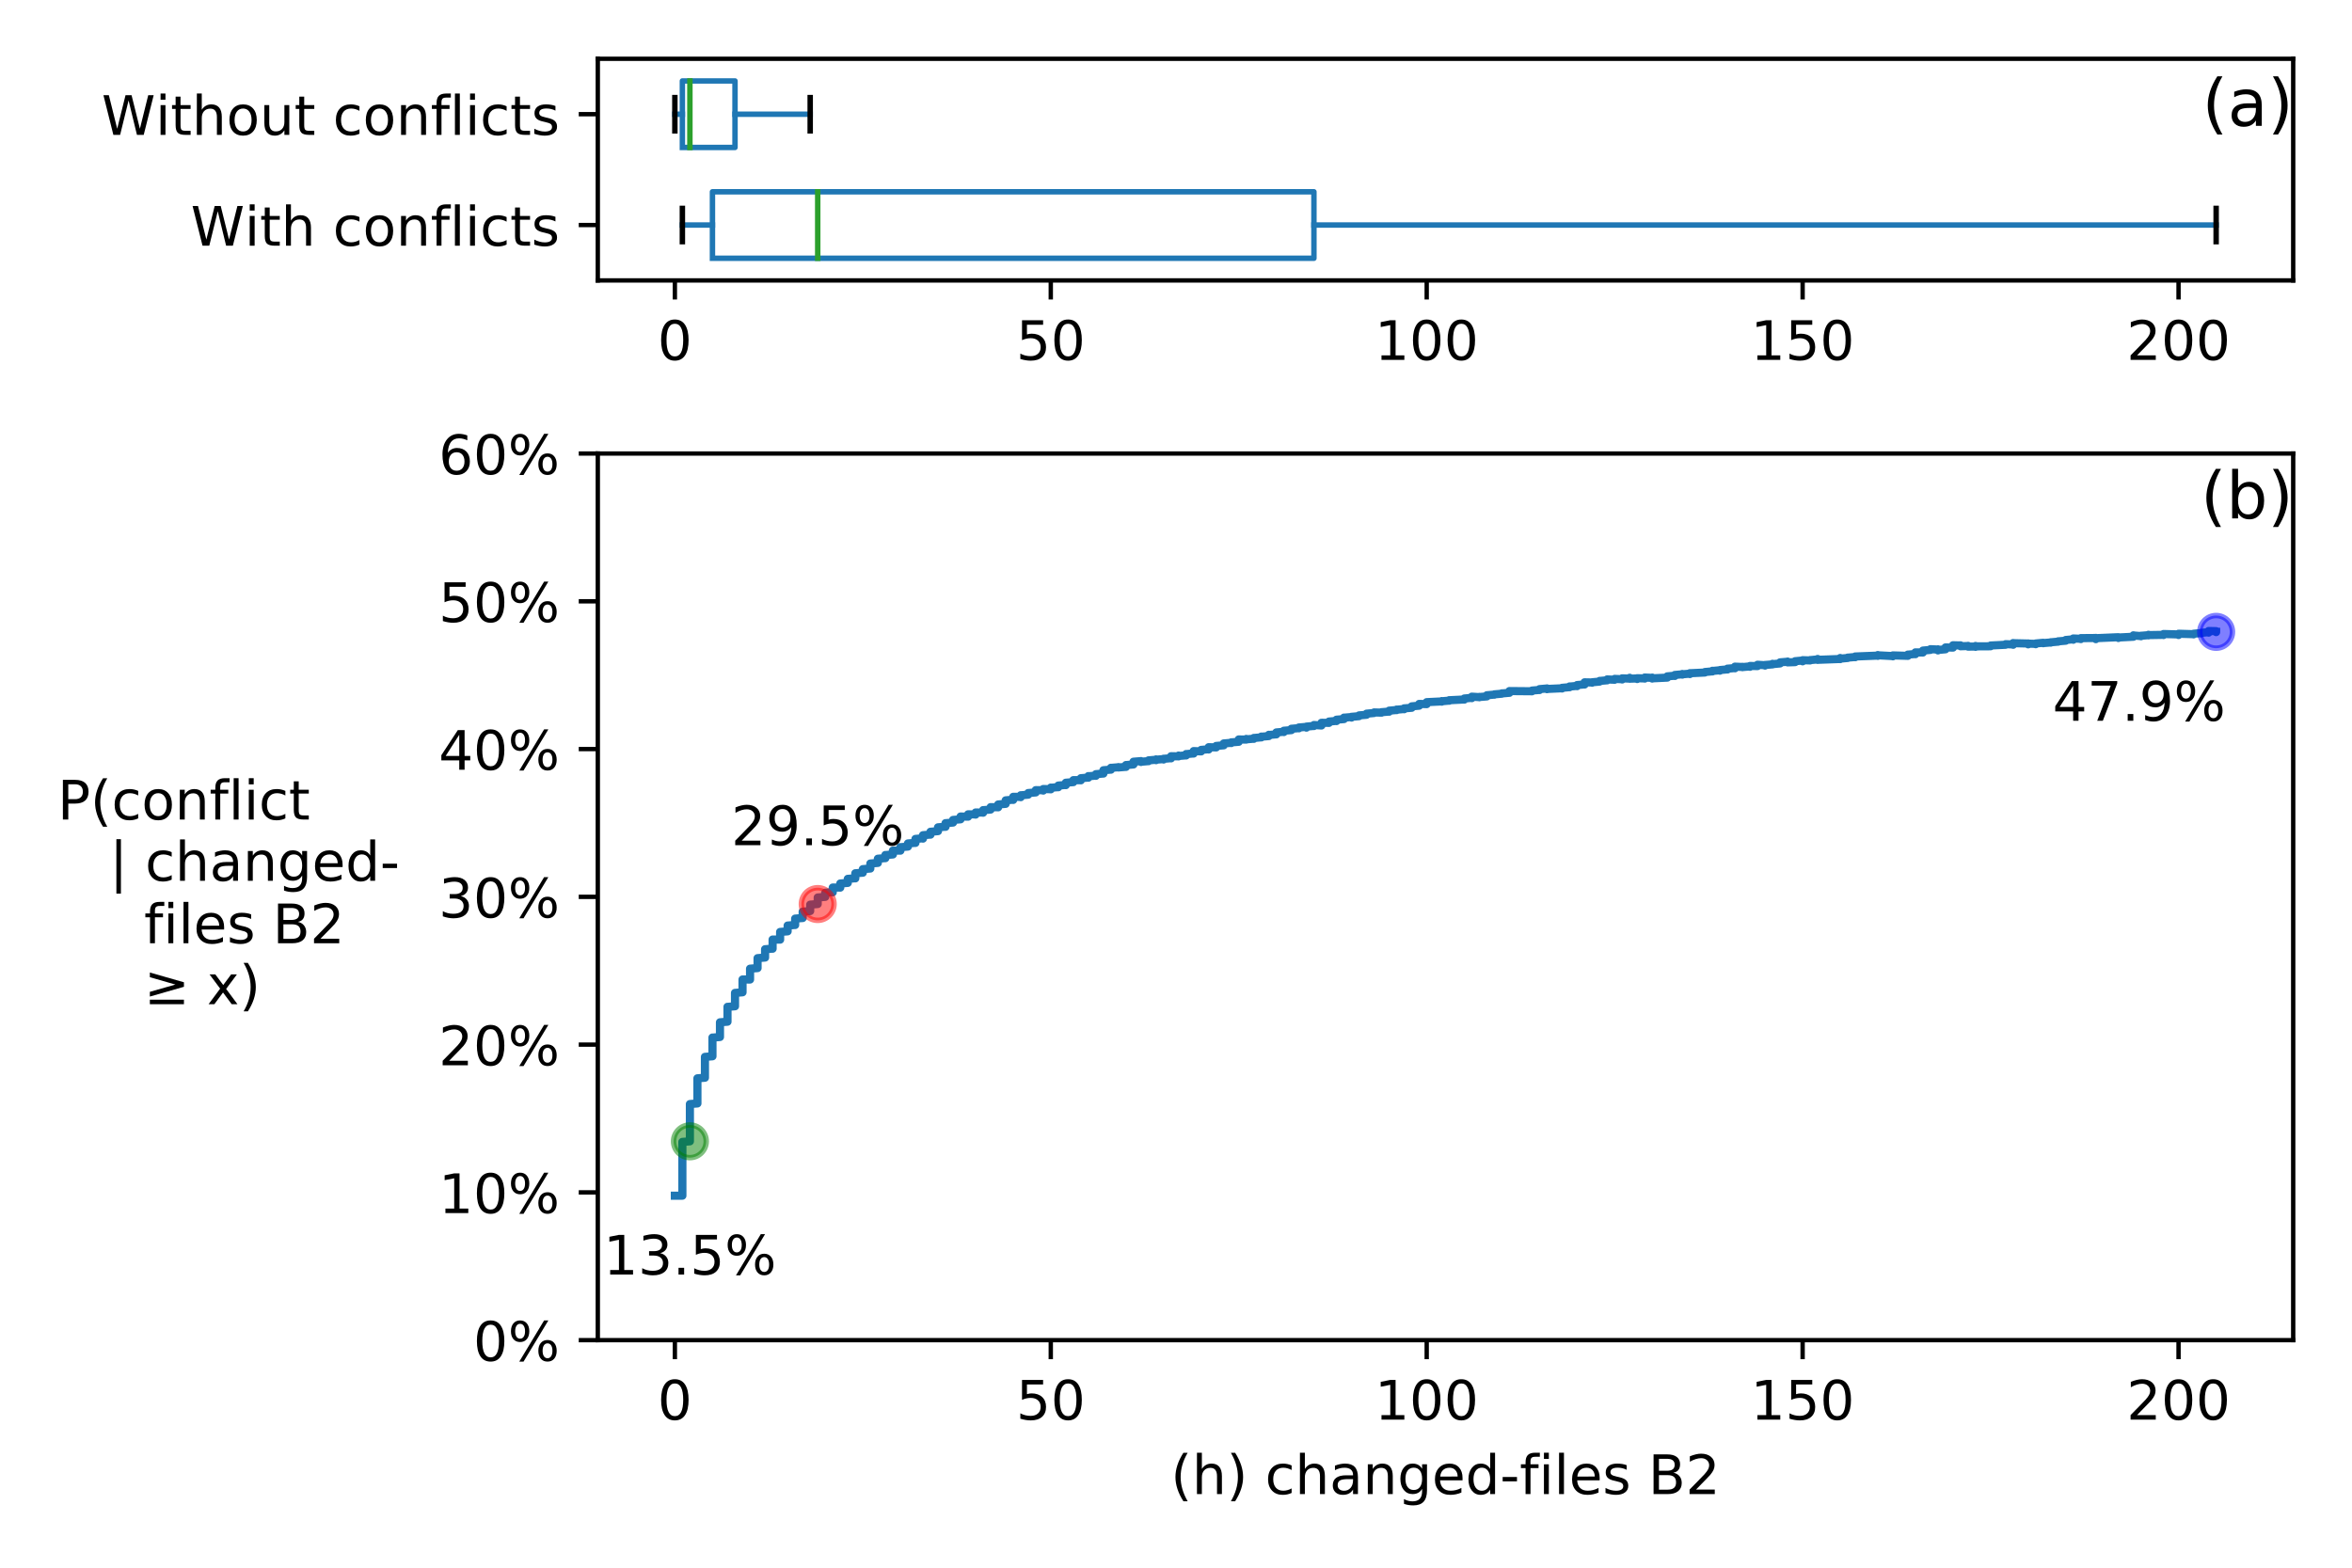 <?xml version="1.0" encoding="utf-8" standalone="no"?>
<!DOCTYPE svg PUBLIC "-//W3C//DTD SVG 1.1//EN"
  "http://www.w3.org/Graphics/SVG/1.1/DTD/svg11.dtd">
<!-- Created with matplotlib (https://matplotlib.org/) -->
<svg height="288pt" version="1.1" viewBox="0 0 432 288" width="432pt" xmlns="http://www.w3.org/2000/svg" xmlns:xlink="http://www.w3.org/1999/xlink">
 <defs>
  <style type="text/css">
*{stroke-linecap:butt;stroke-linejoin:round;}
  </style>
 </defs>
 <g id="figure_1">
  <g id="patch_1">
   <path d="M 0 288 
L 432 288 
L 432 0 
L 0 0 
z
" style="fill:#ffffff;"/>
  </g>
  <g id="axes_1">
   <g id="patch_2">
    <path d="M 109.8 51.52 
L 421.2 51.52 
L 421.2 10.8 
L 109.8 10.8 
z
" style="fill:#ffffff;"/>
   </g>
   <g id="matplotlib.axis_1">
    <g id="xtick_1">
     <g id="line2d_1">
      <defs>
       <path d="M 0 0 
L 0 3.5 
" id="m7eeb2c9038" style="stroke:#000000;stroke-width:0.8;"/>
      </defs>
      <g>
       <use style="stroke:#000000;stroke-width:0.8;" x="123.955" xlink:href="#m7eeb2c9038" y="51.52"/>
      </g>
     </g>
     <g id="text_1">
      <!-- 0 -->
      <defs>
       <path d="M 31.781 66.406 
Q 24.172 66.406 20.328 58.906 
Q 16.5 51.422 16.5 36.375 
Q 16.5 21.391 20.328 13.891 
Q 24.172 6.391 31.781 6.391 
Q 39.453 6.391 43.281 13.891 
Q 47.125 21.391 47.125 36.375 
Q 47.125 51.422 43.281 58.906 
Q 39.453 66.406 31.781 66.406 
z
M 31.781 74.219 
Q 44.047 74.219 50.516 64.516 
Q 56.984 54.828 56.984 36.375 
Q 56.984 17.969 50.516 8.266 
Q 44.047 -1.422 31.781 -1.422 
Q 19.531 -1.422 13.062 8.266 
Q 6.594 17.969 6.594 36.375 
Q 6.594 54.828 13.062 64.516 
Q 19.531 74.219 31.781 74.219 
z
" id="DejaVuSans-48"/>
      </defs>
      <g transform="translate(120.773 66.118)scale(0.1 -0.1)">
       <use xlink:href="#DejaVuSans-48"/>
      </g>
     </g>
    </g>
    <g id="xtick_2">
     <g id="line2d_2">
      <g>
       <use style="stroke:#000000;stroke-width:0.8;" x="193.001" xlink:href="#m7eeb2c9038" y="51.52"/>
      </g>
     </g>
     <g id="text_2">
      <!-- 50 -->
      <defs>
       <path d="M 10.797 72.906 
L 49.516 72.906 
L 49.516 64.594 
L 19.828 64.594 
L 19.828 46.734 
Q 21.969 47.469 24.109 47.828 
Q 26.266 48.188 28.422 48.188 
Q 40.625 48.188 47.75 41.5 
Q 54.891 34.812 54.891 23.391 
Q 54.891 11.625 47.562 5.094 
Q 40.234 -1.422 26.906 -1.422 
Q 22.312 -1.422 17.547 -0.641 
Q 12.797 0.141 7.719 1.703 
L 7.719 11.625 
Q 12.109 9.234 16.797 8.062 
Q 21.484 6.891 26.703 6.891 
Q 35.156 6.891 40.078 11.328 
Q 45.016 15.766 45.016 23.391 
Q 45.016 31 40.078 35.438 
Q 35.156 39.891 26.703 39.891 
Q 22.75 39.891 18.812 39.016 
Q 14.891 38.141 10.797 36.281 
z
" id="DejaVuSans-53"/>
      </defs>
      <g transform="translate(186.639 66.118)scale(0.1 -0.1)">
       <use xlink:href="#DejaVuSans-53"/>
       <use x="63.623" xlink:href="#DejaVuSans-48"/>
      </g>
     </g>
    </g>
    <g id="xtick_3">
     <g id="line2d_3">
      <g>
       <use style="stroke:#000000;stroke-width:0.8;" x="262.048" xlink:href="#m7eeb2c9038" y="51.52"/>
      </g>
     </g>
     <g id="text_3">
      <!-- 100 -->
      <defs>
       <path d="M 12.406 8.297 
L 28.516 8.297 
L 28.516 63.922 
L 10.984 60.406 
L 10.984 69.391 
L 28.422 72.906 
L 38.281 72.906 
L 38.281 8.297 
L 54.391 8.297 
L 54.391 0 
L 12.406 0 
z
" id="DejaVuSans-49"/>
      </defs>
      <g transform="translate(252.504 66.118)scale(0.1 -0.1)">
       <use xlink:href="#DejaVuSans-49"/>
       <use x="63.623" xlink:href="#DejaVuSans-48"/>
       <use x="127.246" xlink:href="#DejaVuSans-48"/>
      </g>
     </g>
    </g>
    <g id="xtick_4">
     <g id="line2d_4">
      <g>
       <use style="stroke:#000000;stroke-width:0.8;" x="331.094" xlink:href="#m7eeb2c9038" y="51.52"/>
      </g>
     </g>
     <g id="text_4">
      <!-- 150 -->
      <g transform="translate(321.55 66.118)scale(0.1 -0.1)">
       <use xlink:href="#DejaVuSans-49"/>
       <use x="63.623" xlink:href="#DejaVuSans-53"/>
       <use x="127.246" xlink:href="#DejaVuSans-48"/>
      </g>
     </g>
    </g>
    <g id="xtick_5">
     <g id="line2d_5">
      <g>
       <use style="stroke:#000000;stroke-width:0.8;" x="400.141" xlink:href="#m7eeb2c9038" y="51.52"/>
      </g>
     </g>
     <g id="text_5">
      <!-- 200 -->
      <defs>
       <path d="M 19.188 8.297 
L 53.609 8.297 
L 53.609 0 
L 7.328 0 
L 7.328 8.297 
Q 12.938 14.109 22.625 23.891 
Q 32.328 33.688 34.812 36.531 
Q 39.547 41.844 41.422 45.531 
Q 43.312 49.219 43.312 52.781 
Q 43.312 58.594 39.234 62.25 
Q 35.156 65.922 28.609 65.922 
Q 23.969 65.922 18.812 64.312 
Q 13.672 62.703 7.812 59.422 
L 7.812 69.391 
Q 13.766 71.781 18.938 73 
Q 24.125 74.219 28.422 74.219 
Q 39.75 74.219 46.484 68.547 
Q 53.219 62.891 53.219 53.422 
Q 53.219 48.922 51.531 44.891 
Q 49.859 40.875 45.406 35.406 
Q 44.188 33.984 37.641 27.219 
Q 31.109 20.453 19.188 8.297 
z
" id="DejaVuSans-50"/>
      </defs>
      <g transform="translate(390.597 66.118)scale(0.1 -0.1)">
       <use xlink:href="#DejaVuSans-50"/>
       <use x="63.623" xlink:href="#DejaVuSans-48"/>
       <use x="127.246" xlink:href="#DejaVuSans-48"/>
      </g>
     </g>
    </g>
   </g>
   <g id="matplotlib.axis_2">
    <g id="ytick_1">
     <g id="line2d_6">
      <defs>
       <path d="M 0 0 
L -3.5 0 
" id="m56434c506e" style="stroke:#000000;stroke-width:0.8;"/>
      </defs>
      <g>
       <use style="stroke:#000000;stroke-width:0.8;" x="109.8" xlink:href="#m56434c506e" y="41.34"/>
      </g>
     </g>
     <g id="text_6">
      <!-- With conflicts -->
      <defs>
       <path d="M 3.328 72.906 
L 13.281 72.906 
L 28.609 11.281 
L 43.891 72.906 
L 54.984 72.906 
L 70.312 11.281 
L 85.594 72.906 
L 95.609 72.906 
L 77.297 0 
L 64.891 0 
L 49.516 63.281 
L 33.984 0 
L 21.578 0 
z
" id="DejaVuSans-87"/>
       <path d="M 9.422 54.688 
L 18.406 54.688 
L 18.406 0 
L 9.422 0 
z
M 9.422 75.984 
L 18.406 75.984 
L 18.406 64.594 
L 9.422 64.594 
z
" id="DejaVuSans-105"/>
       <path d="M 18.312 70.219 
L 18.312 54.688 
L 36.812 54.688 
L 36.812 47.703 
L 18.312 47.703 
L 18.312 18.016 
Q 18.312 11.328 20.141 9.422 
Q 21.969 7.516 27.594 7.516 
L 36.812 7.516 
L 36.812 0 
L 27.594 0 
Q 17.188 0 13.234 3.875 
Q 9.281 7.766 9.281 18.016 
L 9.281 47.703 
L 2.688 47.703 
L 2.688 54.688 
L 9.281 54.688 
L 9.281 70.219 
z
" id="DejaVuSans-116"/>
       <path d="M 54.891 33.016 
L 54.891 0 
L 45.906 0 
L 45.906 32.719 
Q 45.906 40.484 42.875 44.328 
Q 39.844 48.188 33.797 48.188 
Q 26.516 48.188 22.312 43.547 
Q 18.109 38.922 18.109 30.906 
L 18.109 0 
L 9.078 0 
L 9.078 75.984 
L 18.109 75.984 
L 18.109 46.188 
Q 21.344 51.125 25.703 53.562 
Q 30.078 56 35.797 56 
Q 45.219 56 50.047 50.172 
Q 54.891 44.344 54.891 33.016 
z
" id="DejaVuSans-104"/>
       <path id="DejaVuSans-32"/>
       <path d="M 48.781 52.594 
L 48.781 44.188 
Q 44.969 46.297 41.141 47.344 
Q 37.312 48.391 33.406 48.391 
Q 24.656 48.391 19.812 42.844 
Q 14.984 37.312 14.984 27.297 
Q 14.984 17.281 19.812 11.734 
Q 24.656 6.203 33.406 6.203 
Q 37.312 6.203 41.141 7.25 
Q 44.969 8.297 48.781 10.406 
L 48.781 2.094 
Q 45.016 0.344 40.984 -0.531 
Q 36.969 -1.422 32.422 -1.422 
Q 20.062 -1.422 12.781 6.344 
Q 5.516 14.109 5.516 27.297 
Q 5.516 40.672 12.859 48.328 
Q 20.219 56 33.016 56 
Q 37.156 56 41.109 55.141 
Q 45.062 54.297 48.781 52.594 
z
" id="DejaVuSans-99"/>
       <path d="M 30.609 48.391 
Q 23.391 48.391 19.188 42.75 
Q 14.984 37.109 14.984 27.297 
Q 14.984 17.484 19.156 11.844 
Q 23.344 6.203 30.609 6.203 
Q 37.797 6.203 41.984 11.859 
Q 46.188 17.531 46.188 27.297 
Q 46.188 37.016 41.984 42.703 
Q 37.797 48.391 30.609 48.391 
z
M 30.609 56 
Q 42.328 56 49.016 48.375 
Q 55.719 40.766 55.719 27.297 
Q 55.719 13.875 49.016 6.219 
Q 42.328 -1.422 30.609 -1.422 
Q 18.844 -1.422 12.172 6.219 
Q 5.516 13.875 5.516 27.297 
Q 5.516 40.766 12.172 48.375 
Q 18.844 56 30.609 56 
z
" id="DejaVuSans-111"/>
       <path d="M 54.891 33.016 
L 54.891 0 
L 45.906 0 
L 45.906 32.719 
Q 45.906 40.484 42.875 44.328 
Q 39.844 48.188 33.797 48.188 
Q 26.516 48.188 22.312 43.547 
Q 18.109 38.922 18.109 30.906 
L 18.109 0 
L 9.078 0 
L 9.078 54.688 
L 18.109 54.688 
L 18.109 46.188 
Q 21.344 51.125 25.703 53.562 
Q 30.078 56 35.797 56 
Q 45.219 56 50.047 50.172 
Q 54.891 44.344 54.891 33.016 
z
" id="DejaVuSans-110"/>
       <path d="M 37.109 75.984 
L 37.109 68.5 
L 28.516 68.5 
Q 23.688 68.5 21.797 66.547 
Q 19.922 64.594 19.922 59.516 
L 19.922 54.688 
L 34.719 54.688 
L 34.719 47.703 
L 19.922 47.703 
L 19.922 0 
L 10.891 0 
L 10.891 47.703 
L 2.297 47.703 
L 2.297 54.688 
L 10.891 54.688 
L 10.891 58.5 
Q 10.891 67.625 15.141 71.797 
Q 19.391 75.984 28.609 75.984 
z
" id="DejaVuSans-102"/>
       <path d="M 9.422 75.984 
L 18.406 75.984 
L 18.406 0 
L 9.422 0 
z
" id="DejaVuSans-108"/>
       <path d="M 44.281 53.078 
L 44.281 44.578 
Q 40.484 46.531 36.375 47.5 
Q 32.281 48.484 27.875 48.484 
Q 21.188 48.484 17.844 46.438 
Q 14.5 44.391 14.5 40.281 
Q 14.5 37.156 16.891 35.375 
Q 19.281 33.594 26.516 31.984 
L 29.594 31.297 
Q 39.156 29.25 43.188 25.516 
Q 47.219 21.781 47.219 15.094 
Q 47.219 7.469 41.188 3.016 
Q 35.156 -1.422 24.609 -1.422 
Q 20.219 -1.422 15.453 -0.562 
Q 10.688 0.297 5.422 2 
L 5.422 11.281 
Q 10.406 8.688 15.234 7.391 
Q 20.062 6.109 24.812 6.109 
Q 31.156 6.109 34.562 8.281 
Q 37.984 10.453 37.984 14.406 
Q 37.984 18.062 35.516 20.016 
Q 33.062 21.969 24.703 23.781 
L 21.578 24.516 
Q 13.234 26.266 9.516 29.906 
Q 5.812 33.547 5.812 39.891 
Q 5.812 47.609 11.281 51.797 
Q 16.75 56 26.812 56 
Q 31.781 56 36.172 55.266 
Q 40.578 54.547 44.281 53.078 
z
" id="DejaVuSans-115"/>
      </defs>
      <g transform="translate(35.042 45.139)scale(0.1 -0.1)">
       <use xlink:href="#DejaVuSans-87"/>
       <use x="98.846" xlink:href="#DejaVuSans-105"/>
       <use x="126.629" xlink:href="#DejaVuSans-116"/>
       <use x="165.838" xlink:href="#DejaVuSans-104"/>
       <use x="229.217" xlink:href="#DejaVuSans-32"/>
       <use x="261.004" xlink:href="#DejaVuSans-99"/>
       <use x="315.984" xlink:href="#DejaVuSans-111"/>
       <use x="377.166" xlink:href="#DejaVuSans-110"/>
       <use x="440.545" xlink:href="#DejaVuSans-102"/>
       <use x="475.75" xlink:href="#DejaVuSans-108"/>
       <use x="503.533" xlink:href="#DejaVuSans-105"/>
       <use x="531.316" xlink:href="#DejaVuSans-99"/>
       <use x="586.297" xlink:href="#DejaVuSans-116"/>
       <use x="625.506" xlink:href="#DejaVuSans-115"/>
      </g>
     </g>
    </g>
    <g id="ytick_2">
     <g id="line2d_7">
      <g>
       <use style="stroke:#000000;stroke-width:0.8;" x="109.8" xlink:href="#m56434c506e" y="20.98"/>
      </g>
     </g>
     <g id="text_7">
      <!-- Without conflicts -->
      <defs>
       <path d="M 8.5 21.578 
L 8.5 54.688 
L 17.484 54.688 
L 17.484 21.922 
Q 17.484 14.156 20.5 10.266 
Q 23.531 6.391 29.594 6.391 
Q 36.859 6.391 41.078 11.031 
Q 45.312 15.672 45.312 23.688 
L 45.312 54.688 
L 54.297 54.688 
L 54.297 0 
L 45.312 0 
L 45.312 8.406 
Q 42.047 3.422 37.719 1 
Q 33.406 -1.422 27.688 -1.422 
Q 18.266 -1.422 13.375 4.438 
Q 8.5 10.297 8.5 21.578 
z
M 31.109 56 
z
" id="DejaVuSans-117"/>
      </defs>
      <g transform="translate(18.666 24.779)scale(0.1 -0.1)">
       <use xlink:href="#DejaVuSans-87"/>
       <use x="98.846" xlink:href="#DejaVuSans-105"/>
       <use x="126.629" xlink:href="#DejaVuSans-116"/>
       <use x="165.838" xlink:href="#DejaVuSans-104"/>
       <use x="229.217" xlink:href="#DejaVuSans-111"/>
       <use x="290.398" xlink:href="#DejaVuSans-117"/>
       <use x="353.777" xlink:href="#DejaVuSans-116"/>
       <use x="392.986" xlink:href="#DejaVuSans-32"/>
       <use x="424.773" xlink:href="#DejaVuSans-99"/>
       <use x="479.754" xlink:href="#DejaVuSans-111"/>
       <use x="540.936" xlink:href="#DejaVuSans-110"/>
       <use x="604.314" xlink:href="#DejaVuSans-102"/>
       <use x="639.52" xlink:href="#DejaVuSans-108"/>
       <use x="667.303" xlink:href="#DejaVuSans-105"/>
       <use x="695.086" xlink:href="#DejaVuSans-99"/>
       <use x="750.066" xlink:href="#DejaVuSans-116"/>
       <use x="789.275" xlink:href="#DejaVuSans-115"/>
      </g>
     </g>
    </g>
   </g>
   <g id="line2d_8">
    <path clip-path="url(#pa0926678c1)" d="M 130.859 47.448 
L 130.859 35.232 
L 241.334 35.232 
L 241.334 47.448 
L 130.859 47.448 
" style="fill:none;stroke:#1f77b4;stroke-linecap:square;"/>
   </g>
   <g id="line2d_9">
    <path clip-path="url(#pa0926678c1)" d="M 130.859 41.34 
L 125.335 41.34 
" style="fill:none;stroke:#1f77b4;stroke-linecap:square;"/>
   </g>
   <g id="line2d_10">
    <path clip-path="url(#pa0926678c1)" d="M 241.334 41.34 
L 407.045 41.34 
" style="fill:none;stroke:#1f77b4;stroke-linecap:square;"/>
   </g>
   <g id="line2d_11">
    <path clip-path="url(#pa0926678c1)" d="M 125.335 44.394 
L 125.335 38.286 
" style="fill:none;stroke:#000000;stroke-linecap:square;"/>
   </g>
   <g id="line2d_12">
    <path clip-path="url(#pa0926678c1)" d="M 407.045 44.394 
L 407.045 38.286 
" style="fill:none;stroke:#000000;stroke-linecap:square;"/>
   </g>
   <g id="line2d_13">
    <path clip-path="url(#pa0926678c1)" d="M 125.335 27.088 
L 125.335 14.872 
L 135.002 14.872 
L 135.002 27.088 
L 125.335 27.088 
" style="fill:none;stroke:#1f77b4;stroke-linecap:square;"/>
   </g>
   <g id="line2d_14">
    <path clip-path="url(#pa0926678c1)" d="M 125.335 20.98 
L 123.955 20.98 
" style="fill:none;stroke:#1f77b4;stroke-linecap:square;"/>
   </g>
   <g id="line2d_15">
    <path clip-path="url(#pa0926678c1)" d="M 135.002 20.98 
L 148.811 20.98 
" style="fill:none;stroke:#1f77b4;stroke-linecap:square;"/>
   </g>
   <g id="line2d_16">
    <path clip-path="url(#pa0926678c1)" d="M 123.955 24.034 
L 123.955 17.926 
" style="fill:none;stroke:#000000;stroke-linecap:square;"/>
   </g>
   <g id="line2d_17">
    <path clip-path="url(#pa0926678c1)" d="M 148.811 24.034 
L 148.811 17.926 
" style="fill:none;stroke:#000000;stroke-linecap:square;"/>
   </g>
   <g id="line2d_18">
    <path clip-path="url(#pa0926678c1)" d="M 150.192 47.448 
L 150.192 35.232 
" style="fill:none;stroke:#2ca02c;stroke-linecap:square;"/>
   </g>
   <g id="line2d_19">
    <path clip-path="url(#pa0926678c1)" d="M 126.716 27.088 
L 126.716 14.872 
" style="fill:none;stroke:#2ca02c;stroke-linecap:square;"/>
   </g>
   <g id="patch_3">
    <path d="M 109.8 51.52 
L 109.8 10.8 
" style="fill:none;stroke:#000000;stroke-linecap:square;stroke-linejoin:miter;stroke-width:0.8;"/>
   </g>
   <g id="patch_4">
    <path d="M 421.2 51.52 
L 421.2 10.8 
" style="fill:none;stroke:#000000;stroke-linecap:square;stroke-linejoin:miter;stroke-width:0.8;"/>
   </g>
   <g id="patch_5">
    <path d="M 109.8 51.52 
L 421.2 51.52 
" style="fill:none;stroke:#000000;stroke-linecap:square;stroke-linejoin:miter;stroke-width:0.8;"/>
   </g>
   <g id="patch_6">
    <path d="M 109.8 10.8 
L 421.2 10.8 
" style="fill:none;stroke:#000000;stroke-linecap:square;stroke-linejoin:miter;stroke-width:0.8;"/>
   </g>
   <g id="text_8">
    <!-- (a) -->
    <defs>
     <path d="M 31 75.875 
Q 24.469 64.656 21.281 53.656 
Q 18.109 42.672 18.109 31.391 
Q 18.109 20.125 21.312 9.062 
Q 24.516 -2 31 -13.188 
L 23.188 -13.188 
Q 15.875 -1.703 12.234 9.375 
Q 8.594 20.453 8.594 31.391 
Q 8.594 42.281 12.203 53.312 
Q 15.828 64.359 23.188 75.875 
z
" id="DejaVuSans-40"/>
     <path d="M 34.281 27.484 
Q 23.391 27.484 19.188 25 
Q 14.984 22.516 14.984 16.5 
Q 14.984 11.719 18.141 8.906 
Q 21.297 6.109 26.703 6.109 
Q 34.188 6.109 38.703 11.406 
Q 43.219 16.703 43.219 25.484 
L 43.219 27.484 
z
M 52.203 31.203 
L 52.203 0 
L 43.219 0 
L 43.219 8.297 
Q 40.141 3.328 35.547 0.953 
Q 30.953 -1.422 24.312 -1.422 
Q 15.922 -1.422 10.953 3.297 
Q 6 8.016 6 15.922 
Q 6 25.141 12.172 29.828 
Q 18.359 34.516 30.609 34.516 
L 43.219 34.516 
L 43.219 35.406 
Q 43.219 41.609 39.141 45 
Q 35.062 48.391 27.688 48.391 
Q 23 48.391 18.547 47.266 
Q 14.109 46.141 10.016 43.891 
L 10.016 52.203 
Q 14.938 54.109 19.578 55.047 
Q 24.219 56 28.609 56 
Q 40.484 56 46.344 49.844 
Q 52.203 43.703 52.203 31.203 
z
" id="DejaVuSans-97"/>
     <path d="M 8.016 75.875 
L 15.828 75.875 
Q 23.141 64.359 26.781 53.312 
Q 30.422 42.281 30.422 31.391 
Q 30.422 20.453 26.781 9.375 
Q 23.141 -1.703 15.828 -13.188 
L 8.016 -13.188 
Q 14.5 -2 17.703 9.062 
Q 20.906 20.125 20.906 31.391 
Q 20.906 42.672 17.703 53.656 
Q 14.5 64.656 8.016 75.875 
z
" id="DejaVuSans-41"/>
    </defs>
    <g transform="translate(404.483 23.124)scale(0.12 -0.12)">
     <use xlink:href="#DejaVuSans-40"/>
     <use x="39.014" xlink:href="#DejaVuSans-97"/>
     <use x="100.293" xlink:href="#DejaVuSans-41"/>
    </g>
   </g>
  </g>
  <g id="axes_2">
   <g id="patch_7">
    <path d="M 109.8 246.2 
L 421.2 246.2 
L 421.2 83.32 
L 109.8 83.32 
z
" style="fill:#ffffff;"/>
   </g>
   <g id="matplotlib.axis_3">
    <g id="xtick_6">
     <g id="line2d_20">
      <g>
       <use style="stroke:#000000;stroke-width:0.8;" x="123.955" xlink:href="#m7eeb2c9038" y="246.2"/>
      </g>
     </g>
     <g id="text_9">
      <!-- 0 -->
      <g transform="translate(120.773 260.798)scale(0.1 -0.1)">
       <use xlink:href="#DejaVuSans-48"/>
      </g>
     </g>
    </g>
    <g id="xtick_7">
     <g id="line2d_21">
      <g>
       <use style="stroke:#000000;stroke-width:0.8;" x="193.001" xlink:href="#m7eeb2c9038" y="246.2"/>
      </g>
     </g>
     <g id="text_10">
      <!-- 50 -->
      <g transform="translate(186.639 260.798)scale(0.1 -0.1)">
       <use xlink:href="#DejaVuSans-53"/>
       <use x="63.623" xlink:href="#DejaVuSans-48"/>
      </g>
     </g>
    </g>
    <g id="xtick_8">
     <g id="line2d_22">
      <g>
       <use style="stroke:#000000;stroke-width:0.8;" x="262.048" xlink:href="#m7eeb2c9038" y="246.2"/>
      </g>
     </g>
     <g id="text_11">
      <!-- 100 -->
      <g transform="translate(252.504 260.798)scale(0.1 -0.1)">
       <use xlink:href="#DejaVuSans-49"/>
       <use x="63.623" xlink:href="#DejaVuSans-48"/>
       <use x="127.246" xlink:href="#DejaVuSans-48"/>
      </g>
     </g>
    </g>
    <g id="xtick_9">
     <g id="line2d_23">
      <g>
       <use style="stroke:#000000;stroke-width:0.8;" x="331.094" xlink:href="#m7eeb2c9038" y="246.2"/>
      </g>
     </g>
     <g id="text_12">
      <!-- 150 -->
      <g transform="translate(321.55 260.798)scale(0.1 -0.1)">
       <use xlink:href="#DejaVuSans-49"/>
       <use x="63.623" xlink:href="#DejaVuSans-53"/>
       <use x="127.246" xlink:href="#DejaVuSans-48"/>
      </g>
     </g>
    </g>
    <g id="xtick_10">
     <g id="line2d_24">
      <g>
       <use style="stroke:#000000;stroke-width:0.8;" x="400.141" xlink:href="#m7eeb2c9038" y="246.2"/>
      </g>
     </g>
     <g id="text_13">
      <!-- 200 -->
      <g transform="translate(390.597 260.798)scale(0.1 -0.1)">
       <use xlink:href="#DejaVuSans-50"/>
       <use x="63.623" xlink:href="#DejaVuSans-48"/>
       <use x="127.246" xlink:href="#DejaVuSans-48"/>
      </g>
     </g>
    </g>
    <g id="text_14">
     <!-- (h) changed-files B2 -->
     <defs>
      <path d="M 45.406 27.984 
Q 45.406 37.75 41.375 43.109 
Q 37.359 48.484 30.078 48.484 
Q 22.859 48.484 18.828 43.109 
Q 14.797 37.75 14.797 27.984 
Q 14.797 18.266 18.828 12.891 
Q 22.859 7.516 30.078 7.516 
Q 37.359 7.516 41.375 12.891 
Q 45.406 18.266 45.406 27.984 
z
M 54.391 6.781 
Q 54.391 -7.172 48.188 -13.984 
Q 42 -20.797 29.203 -20.797 
Q 24.469 -20.797 20.266 -20.094 
Q 16.062 -19.391 12.109 -17.922 
L 12.109 -9.188 
Q 16.062 -11.328 19.922 -12.344 
Q 23.781 -13.375 27.781 -13.375 
Q 36.625 -13.375 41.016 -8.766 
Q 45.406 -4.156 45.406 5.172 
L 45.406 9.625 
Q 42.625 4.781 38.281 2.391 
Q 33.938 0 27.875 0 
Q 17.828 0 11.672 7.656 
Q 5.516 15.328 5.516 27.984 
Q 5.516 40.672 11.672 48.328 
Q 17.828 56 27.875 56 
Q 33.938 56 38.281 53.609 
Q 42.625 51.219 45.406 46.391 
L 45.406 54.688 
L 54.391 54.688 
z
" id="DejaVuSans-103"/>
      <path d="M 56.203 29.594 
L 56.203 25.203 
L 14.891 25.203 
Q 15.484 15.922 20.484 11.062 
Q 25.484 6.203 34.422 6.203 
Q 39.594 6.203 44.453 7.469 
Q 49.312 8.734 54.109 11.281 
L 54.109 2.781 
Q 49.266 0.734 44.188 -0.344 
Q 39.109 -1.422 33.891 -1.422 
Q 20.797 -1.422 13.156 6.188 
Q 5.516 13.812 5.516 26.812 
Q 5.516 40.234 12.766 48.109 
Q 20.016 56 32.328 56 
Q 43.359 56 49.781 48.891 
Q 56.203 41.797 56.203 29.594 
z
M 47.219 32.234 
Q 47.125 39.594 43.094 43.984 
Q 39.062 48.391 32.422 48.391 
Q 24.906 48.391 20.391 44.141 
Q 15.875 39.891 15.188 32.172 
z
" id="DejaVuSans-101"/>
      <path d="M 45.406 46.391 
L 45.406 75.984 
L 54.391 75.984 
L 54.391 0 
L 45.406 0 
L 45.406 8.203 
Q 42.578 3.328 38.25 0.953 
Q 33.938 -1.422 27.875 -1.422 
Q 17.969 -1.422 11.734 6.484 
Q 5.516 14.406 5.516 27.297 
Q 5.516 40.188 11.734 48.094 
Q 17.969 56 27.875 56 
Q 33.938 56 38.25 53.625 
Q 42.578 51.266 45.406 46.391 
z
M 14.797 27.297 
Q 14.797 17.391 18.875 11.75 
Q 22.953 6.109 30.078 6.109 
Q 37.203 6.109 41.297 11.75 
Q 45.406 17.391 45.406 27.297 
Q 45.406 37.203 41.297 42.844 
Q 37.203 48.484 30.078 48.484 
Q 22.953 48.484 18.875 42.844 
Q 14.797 37.203 14.797 27.297 
z
" id="DejaVuSans-100"/>
      <path d="M 4.891 31.391 
L 31.203 31.391 
L 31.203 23.391 
L 4.891 23.391 
z
" id="DejaVuSans-45"/>
      <path d="M 19.672 34.812 
L 19.672 8.109 
L 35.5 8.109 
Q 43.453 8.109 47.281 11.406 
Q 51.125 14.703 51.125 21.484 
Q 51.125 28.328 47.281 31.562 
Q 43.453 34.812 35.5 34.812 
z
M 19.672 64.797 
L 19.672 42.828 
L 34.281 42.828 
Q 41.5 42.828 45.031 45.531 
Q 48.578 48.25 48.578 53.812 
Q 48.578 59.328 45.031 62.062 
Q 41.5 64.797 34.281 64.797 
z
M 9.812 72.906 
L 35.016 72.906 
Q 46.297 72.906 52.391 68.219 
Q 58.5 63.531 58.5 54.891 
Q 58.5 48.188 55.375 44.234 
Q 52.25 40.281 46.188 39.312 
Q 53.469 37.75 57.5 32.781 
Q 61.531 27.828 61.531 20.406 
Q 61.531 10.641 54.891 5.312 
Q 48.25 0 35.984 0 
L 9.812 0 
z
" id="DejaVuSans-66"/>
     </defs>
     <g transform="translate(215.041 274.477)scale(0.1 -0.1)">
      <use xlink:href="#DejaVuSans-40"/>
      <use x="39.014" xlink:href="#DejaVuSans-104"/>
      <use x="102.393" xlink:href="#DejaVuSans-41"/>
      <use x="141.406" xlink:href="#DejaVuSans-32"/>
      <use x="173.193" xlink:href="#DejaVuSans-99"/>
      <use x="228.174" xlink:href="#DejaVuSans-104"/>
      <use x="291.553" xlink:href="#DejaVuSans-97"/>
      <use x="352.832" xlink:href="#DejaVuSans-110"/>
      <use x="416.211" xlink:href="#DejaVuSans-103"/>
      <use x="479.688" xlink:href="#DejaVuSans-101"/>
      <use x="541.211" xlink:href="#DejaVuSans-100"/>
      <use x="604.688" xlink:href="#DejaVuSans-45"/>
      <use x="640.771" xlink:href="#DejaVuSans-102"/>
      <use x="675.977" xlink:href="#DejaVuSans-105"/>
      <use x="703.76" xlink:href="#DejaVuSans-108"/>
      <use x="731.543" xlink:href="#DejaVuSans-101"/>
      <use x="793.066" xlink:href="#DejaVuSans-115"/>
      <use x="845.166" xlink:href="#DejaVuSans-32"/>
      <use x="876.953" xlink:href="#DejaVuSans-66"/>
      <use x="945.557" xlink:href="#DejaVuSans-50"/>
     </g>
    </g>
   </g>
   <g id="matplotlib.axis_4">
    <g id="ytick_3">
     <g id="line2d_25">
      <g>
       <use style="stroke:#000000;stroke-width:0.8;" x="109.8" xlink:href="#m56434c506e" y="246.2"/>
      </g>
     </g>
     <g id="text_15">
      <!-- 0% -->
      <defs>
       <path d="M 72.703 32.078 
Q 68.453 32.078 66.031 28.469 
Q 63.625 24.859 63.625 18.406 
Q 63.625 12.062 66.031 8.422 
Q 68.453 4.781 72.703 4.781 
Q 76.859 4.781 79.266 8.422 
Q 81.688 12.062 81.688 18.406 
Q 81.688 24.812 79.266 28.438 
Q 76.859 32.078 72.703 32.078 
z
M 72.703 38.281 
Q 80.422 38.281 84.953 32.906 
Q 89.5 27.547 89.5 18.406 
Q 89.5 9.281 84.938 3.922 
Q 80.375 -1.422 72.703 -1.422 
Q 64.891 -1.422 60.344 3.922 
Q 55.812 9.281 55.812 18.406 
Q 55.812 27.594 60.375 32.938 
Q 64.938 38.281 72.703 38.281 
z
M 22.312 68.016 
Q 18.109 68.016 15.688 64.375 
Q 13.281 60.75 13.281 54.391 
Q 13.281 47.953 15.672 44.328 
Q 18.062 40.719 22.312 40.719 
Q 26.562 40.719 28.969 44.328 
Q 31.391 47.953 31.391 54.391 
Q 31.391 60.688 28.953 64.344 
Q 26.516 68.016 22.312 68.016 
z
M 66.406 74.219 
L 74.219 74.219 
L 28.609 -1.422 
L 20.797 -1.422 
z
M 22.312 74.219 
Q 30.031 74.219 34.609 68.875 
Q 39.203 63.531 39.203 54.391 
Q 39.203 45.172 34.641 39.844 
Q 30.078 34.516 22.312 34.516 
Q 14.547 34.516 10.031 39.859 
Q 5.516 45.219 5.516 54.391 
Q 5.516 63.484 10.047 68.844 
Q 14.594 74.219 22.312 74.219 
z
" id="DejaVuSans-37"/>
      </defs>
      <g transform="translate(86.936 249.999)scale(0.1 -0.1)">
       <use xlink:href="#DejaVuSans-48"/>
       <use x="63.623" xlink:href="#DejaVuSans-37"/>
      </g>
     </g>
    </g>
    <g id="ytick_4">
     <g id="line2d_26">
      <g>
       <use style="stroke:#000000;stroke-width:0.8;" x="109.8" xlink:href="#m56434c506e" y="219.053"/>
      </g>
     </g>
     <g id="text_16">
      <!-- 10% -->
      <g transform="translate(80.573 222.853)scale(0.1 -0.1)">
       <use xlink:href="#DejaVuSans-49"/>
       <use x="63.623" xlink:href="#DejaVuSans-48"/>
       <use x="127.246" xlink:href="#DejaVuSans-37"/>
      </g>
     </g>
    </g>
    <g id="ytick_5">
     <g id="line2d_27">
      <g>
       <use style="stroke:#000000;stroke-width:0.8;" x="109.8" xlink:href="#m56434c506e" y="191.907"/>
      </g>
     </g>
     <g id="text_17">
      <!-- 20% -->
      <g transform="translate(80.573 195.706)scale(0.1 -0.1)">
       <use xlink:href="#DejaVuSans-50"/>
       <use x="63.623" xlink:href="#DejaVuSans-48"/>
       <use x="127.246" xlink:href="#DejaVuSans-37"/>
      </g>
     </g>
    </g>
    <g id="ytick_6">
     <g id="line2d_28">
      <g>
       <use style="stroke:#000000;stroke-width:0.8;" x="109.8" xlink:href="#m56434c506e" y="164.76"/>
      </g>
     </g>
     <g id="text_18">
      <!-- 30% -->
      <defs>
       <path d="M 40.578 39.312 
Q 47.656 37.797 51.625 33 
Q 55.609 28.219 55.609 21.188 
Q 55.609 10.406 48.188 4.484 
Q 40.766 -1.422 27.094 -1.422 
Q 22.516 -1.422 17.656 -0.516 
Q 12.797 0.391 7.625 2.203 
L 7.625 11.719 
Q 11.719 9.328 16.594 8.109 
Q 21.484 6.891 26.812 6.891 
Q 36.078 6.891 40.938 10.547 
Q 45.797 14.203 45.797 21.188 
Q 45.797 27.641 41.281 31.266 
Q 36.766 34.906 28.719 34.906 
L 20.219 34.906 
L 20.219 43.016 
L 29.109 43.016 
Q 36.375 43.016 40.234 45.922 
Q 44.094 48.828 44.094 54.297 
Q 44.094 59.906 40.109 62.906 
Q 36.141 65.922 28.719 65.922 
Q 24.656 65.922 20.016 65.031 
Q 15.375 64.156 9.812 62.312 
L 9.812 71.094 
Q 15.438 72.656 20.344 73.438 
Q 25.25 74.219 29.594 74.219 
Q 40.828 74.219 47.359 69.109 
Q 53.906 64.016 53.906 55.328 
Q 53.906 49.266 50.438 45.094 
Q 46.969 40.922 40.578 39.312 
z
" id="DejaVuSans-51"/>
      </defs>
      <g transform="translate(80.573 168.559)scale(0.1 -0.1)">
       <use xlink:href="#DejaVuSans-51"/>
       <use x="63.623" xlink:href="#DejaVuSans-48"/>
       <use x="127.246" xlink:href="#DejaVuSans-37"/>
      </g>
     </g>
    </g>
    <g id="ytick_7">
     <g id="line2d_29">
      <g>
       <use style="stroke:#000000;stroke-width:0.8;" x="109.8" xlink:href="#m56434c506e" y="137.613"/>
      </g>
     </g>
     <g id="text_19">
      <!-- 40% -->
      <defs>
       <path d="M 37.797 64.312 
L 12.891 25.391 
L 37.797 25.391 
z
M 35.203 72.906 
L 47.609 72.906 
L 47.609 25.391 
L 58.016 25.391 
L 58.016 17.188 
L 47.609 17.188 
L 47.609 0 
L 37.797 0 
L 37.797 17.188 
L 4.891 17.188 
L 4.891 26.703 
z
" id="DejaVuSans-52"/>
      </defs>
      <g transform="translate(80.573 141.413)scale(0.1 -0.1)">
       <use xlink:href="#DejaVuSans-52"/>
       <use x="63.623" xlink:href="#DejaVuSans-48"/>
       <use x="127.246" xlink:href="#DejaVuSans-37"/>
      </g>
     </g>
    </g>
    <g id="ytick_8">
     <g id="line2d_30">
      <g>
       <use style="stroke:#000000;stroke-width:0.8;" x="109.8" xlink:href="#m56434c506e" y="110.467"/>
      </g>
     </g>
     <g id="text_20">
      <!-- 50% -->
      <g transform="translate(80.573 114.266)scale(0.1 -0.1)">
       <use xlink:href="#DejaVuSans-53"/>
       <use x="63.623" xlink:href="#DejaVuSans-48"/>
       <use x="127.246" xlink:href="#DejaVuSans-37"/>
      </g>
     </g>
    </g>
    <g id="ytick_9">
     <g id="line2d_31">
      <g>
       <use style="stroke:#000000;stroke-width:0.8;" x="109.8" xlink:href="#m56434c506e" y="83.32"/>
      </g>
     </g>
     <g id="text_21">
      <!-- 60% -->
      <defs>
       <path d="M 33.016 40.375 
Q 26.375 40.375 22.484 35.828 
Q 18.609 31.297 18.609 23.391 
Q 18.609 15.531 22.484 10.953 
Q 26.375 6.391 33.016 6.391 
Q 39.656 6.391 43.531 10.953 
Q 47.406 15.531 47.406 23.391 
Q 47.406 31.297 43.531 35.828 
Q 39.656 40.375 33.016 40.375 
z
M 52.594 71.297 
L 52.594 62.312 
Q 48.875 64.062 45.094 64.984 
Q 41.312 65.922 37.594 65.922 
Q 27.828 65.922 22.672 59.328 
Q 17.531 52.734 16.797 39.406 
Q 19.672 43.656 24.016 45.922 
Q 28.375 48.188 33.594 48.188 
Q 44.578 48.188 50.953 41.516 
Q 57.328 34.859 57.328 23.391 
Q 57.328 12.156 50.688 5.359 
Q 44.047 -1.422 33.016 -1.422 
Q 20.359 -1.422 13.672 8.266 
Q 6.984 17.969 6.984 36.375 
Q 6.984 53.656 15.188 63.938 
Q 23.391 74.219 37.203 74.219 
Q 40.922 74.219 44.703 73.484 
Q 48.484 72.75 52.594 71.297 
z
" id="DejaVuSans-54"/>
      </defs>
      <g transform="translate(80.573 87.119)scale(0.1 -0.1)">
       <use xlink:href="#DejaVuSans-54"/>
       <use x="63.623" xlink:href="#DejaVuSans-48"/>
       <use x="127.246" xlink:href="#DejaVuSans-37"/>
      </g>
     </g>
    </g>
    <g id="text_22">
     <!-- P(conflict  -->
     <defs>
      <path d="M 19.672 64.797 
L 19.672 37.406 
L 32.078 37.406 
Q 38.969 37.406 42.719 40.969 
Q 46.484 44.531 46.484 51.125 
Q 46.484 57.672 42.719 61.234 
Q 38.969 64.797 32.078 64.797 
z
M 9.812 72.906 
L 32.078 72.906 
Q 44.344 72.906 50.609 67.359 
Q 56.891 61.812 56.891 51.125 
Q 56.891 40.328 50.609 34.812 
Q 44.344 29.297 32.078 29.297 
L 19.672 29.297 
L 19.672 0 
L 9.812 0 
z
" id="DejaVuSans-80"/>
     </defs>
     <g transform="translate(10.573 150.557)scale(0.1 -0.1)">
      <use xlink:href="#DejaVuSans-80"/>
      <use x="60.303" xlink:href="#DejaVuSans-40"/>
      <use x="99.316" xlink:href="#DejaVuSans-99"/>
      <use x="154.297" xlink:href="#DejaVuSans-111"/>
      <use x="215.479" xlink:href="#DejaVuSans-110"/>
      <use x="278.857" xlink:href="#DejaVuSans-102"/>
      <use x="314.062" xlink:href="#DejaVuSans-108"/>
      <use x="341.846" xlink:href="#DejaVuSans-105"/>
      <use x="369.629" xlink:href="#DejaVuSans-99"/>
      <use x="424.609" xlink:href="#DejaVuSans-116"/>
      <use x="463.818" xlink:href="#DejaVuSans-32"/>
     </g>
     <!--    | changed- -->
     <defs>
      <path d="M 21 76.422 
L 21 -23.578 
L 12.703 -23.578 
L 12.703 76.422 
z
" id="DejaVuSans-124"/>
     </defs>
     <g transform="translate(10.573 161.808)scale(0.1 -0.1)">
      <use xlink:href="#DejaVuSans-32"/>
      <use x="31.787" xlink:href="#DejaVuSans-32"/>
      <use x="63.574" xlink:href="#DejaVuSans-32"/>
      <use x="95.361" xlink:href="#DejaVuSans-124"/>
      <use x="129.053" xlink:href="#DejaVuSans-32"/>
      <use x="160.84" xlink:href="#DejaVuSans-99"/>
      <use x="215.82" xlink:href="#DejaVuSans-104"/>
      <use x="279.199" xlink:href="#DejaVuSans-97"/>
      <use x="340.479" xlink:href="#DejaVuSans-110"/>
      <use x="403.857" xlink:href="#DejaVuSans-103"/>
      <use x="467.334" xlink:href="#DejaVuSans-101"/>
      <use x="528.857" xlink:href="#DejaVuSans-100"/>
      <use x="592.334" xlink:href="#DejaVuSans-45"/>
     </g>
     <!--      files B2 -->
     <g transform="translate(10.573 173.284)scale(0.1 -0.1)">
      <use xlink:href="#DejaVuSans-32"/>
      <use x="31.787" xlink:href="#DejaVuSans-32"/>
      <use x="63.574" xlink:href="#DejaVuSans-32"/>
      <use x="95.361" xlink:href="#DejaVuSans-32"/>
      <use x="127.148" xlink:href="#DejaVuSans-32"/>
      <use x="158.936" xlink:href="#DejaVuSans-102"/>
      <use x="194.141" xlink:href="#DejaVuSans-105"/>
      <use x="221.924" xlink:href="#DejaVuSans-108"/>
      <use x="249.707" xlink:href="#DejaVuSans-101"/>
      <use x="311.23" xlink:href="#DejaVuSans-115"/>
      <use x="363.33" xlink:href="#DejaVuSans-32"/>
      <use x="395.117" xlink:href="#DejaVuSans-66"/>
      <use x="463.721" xlink:href="#DejaVuSans-50"/>
     </g>
     <!--      ≥ x) -->
     <defs>
      <path d="M 10.594 49.609 
L 10.594 58.203 
L 73.188 40.281 
L 73.188 31.984 
L 10.594 14.016 
L 10.594 22.703 
L 57.516 36.078 
z
M 73.188 8.297 
L 73.188 0 
L 10.594 0 
L 10.594 8.297 
z
" id="DejaVuSans-8805"/>
      <path d="M 54.891 54.688 
L 35.109 28.078 
L 55.906 0 
L 45.312 0 
L 29.391 21.484 
L 13.484 0 
L 2.875 0 
L 24.125 28.609 
L 4.688 54.688 
L 15.281 54.688 
L 29.781 35.203 
L 44.281 54.688 
z
" id="DejaVuSans-120"/>
     </defs>
     <g transform="translate(10.573 184.481)scale(0.1 -0.1)">
      <use xlink:href="#DejaVuSans-32"/>
      <use x="31.787" xlink:href="#DejaVuSans-32"/>
      <use x="63.574" xlink:href="#DejaVuSans-32"/>
      <use x="95.361" xlink:href="#DejaVuSans-32"/>
      <use x="127.148" xlink:href="#DejaVuSans-32"/>
      <use x="158.936" xlink:href="#DejaVuSans-8805"/>
      <use x="242.725" xlink:href="#DejaVuSans-32"/>
      <use x="274.512" xlink:href="#DejaVuSans-120"/>
      <use x="333.691" xlink:href="#DejaVuSans-41"/>
     </g>
    </g>
   </g>
   <g id="line2d_32">
    <path clip-path="url(#pa939a748fd)" d="M 407.045 116.08 
L 407.045 116.12 
L 407.045 115.949 
L 405.665 115.921 
L 405.665 116.018 
L 405.665 116.217 
L 405.665 116.135 
L 404.284 116.261 
L 404.284 116.361 
L 404.284 116.302 
L 402.903 116.425 
L 402.903 116.538 
L 402.903 116.504 
L 400.141 116.424 
L 400.141 116.544 
L 400.141 116.657 
L 400.141 116.539 
L 400.141 116.55 
L 397.379 116.473 
L 397.379 116.589 
L 397.379 116.66 
L 397.379 116.579 
L 397.379 116.626 
L 394.617 116.673 
L 394.617 116.722 
L 394.617 116.613 
L 394.617 116.686 
L 393.236 116.8 
L 393.236 116.884 
L 393.236 116.79 
L 393.236 116.856 
L 391.855 116.741 
L 391.855 116.714 
L 391.855 116.976 
L 389.093 117.118 
L 389.093 117.203 
L 389.093 117.06 
L 384.951 117.24 
L 384.951 117.417 
L 384.951 117.185 
L 384.951 117.208 
L 382.189 117.23 
L 382.189 117.253 
L 382.189 117.408 
L 382.189 117.354 
L 380.808 117.293 
L 380.808 117.432 
L 380.808 117.524 
L 380.808 117.445 
L 379.427 117.57 
L 379.427 117.567 
L 379.427 117.704 
L 378.046 117.82 
L 378.046 117.883 
L 378.046 117.807 
L 378.046 117.876 
L 376.665 117.998 
L 376.665 117.99 
L 376.665 118.058 
L 376.665 118.027 
L 375.284 118.143 
L 375.284 118.166 
L 375.284 118.085 
L 373.903 118.214 
L 373.903 118.345 
L 373.903 118.284 
L 372.522 118.243 
L 372.522 118.351 
L 372.522 118.373 
L 372.522 118.205 
L 372.522 118.222 
L 369.76 118.158 
L 369.76 118.133 
L 369.76 118.454 
L 369.76 118.396 
L 368.379 118.339 
L 368.379 118.451 
L 365.618 118.586 
L 365.618 118.728 
L 362.856 118.745 
L 362.856 118.788 
L 362.856 118.831 
L 362.856 118.67 
L 362.856 118.773 
L 361.475 118.794 
L 361.475 118.7 
L 361.475 118.65 
L 361.475 118.711 
L 361.475 118.681 
L 360.094 118.724 
L 360.094 118.602 
L 360.094 118.554 
L 360.094 118.639 
L 360.094 118.575 
L 358.713 118.54 
L 358.713 118.643 
L 358.713 118.64 
L 358.713 118.967 
L 357.332 118.943 
L 357.332 119.044 
L 357.332 119.282 
L 355.951 119.403 
L 355.951 119.486 
L 355.951 119.283 
L 355.951 119.325 
L 354.57 119.261 
L 354.57 119.393 
L 353.189 119.518 
L 353.189 119.872 
L 351.808 119.849 
L 351.808 119.947 
L 351.808 120.179 
L 351.808 119.943 
L 351.808 120.146 
L 350.427 120.261 
L 350.427 120.251 
L 350.427 120.484 
L 347.665 120.405 
L 347.665 120.534 
L 347.665 120.573 
L 347.665 120.469 
L 347.665 120.528 
L 344.904 120.384 
L 344.904 120.339 
L 344.904 120.486 
L 344.904 120.441 
L 340.761 120.604 
L 340.761 120.732 
L 340.761 120.598 
L 340.761 120.698 
L 339.38 120.816 
L 339.38 120.809 
L 339.38 120.879 
L 339.38 120.806 
L 339.38 120.876 
L 337.999 120.999 
L 337.999 121.084 
L 337.999 120.879 
L 337.999 121.062 
L 333.856 121.215 
L 333.856 121.233 
L 333.856 121.059 
L 333.856 121.142 
L 332.475 121.271 
L 332.475 121.258 
L 332.475 121.329 
L 331.094 121.282 
L 331.094 121.411 
L 331.094 121.489 
L 331.094 121.344 
L 329.713 121.472 
L 329.713 121.469 
L 329.713 121.64 
L 328.332 121.684 
L 328.332 121.558 
L 328.332 121.537 
L 328.332 121.588 
L 328.332 121.567 
L 326.951 121.682 
L 326.951 121.883 
L 325.571 122.011 
L 325.571 122.058 
L 325.571 121.949 
L 325.571 122.052 
L 324.19 122.164 
L 324.19 122.274 
L 324.19 122.16 
L 324.19 122.208 
L 322.809 122.125 
L 322.809 122.284 
L 322.809 122.28 
L 322.809 122.364 
L 321.428 122.344 
L 321.428 122.441 
L 321.428 122.494 
L 321.428 122.356 
L 321.428 122.426 
L 320.047 122.548 
L 320.047 122.565 
L 320.047 122.497 
L 320.047 122.531 
L 318.666 122.47 
L 318.666 122.614 
L 318.666 122.768 
L 318.666 122.728 
L 317.285 122.847 
L 317.285 122.843 
L 317.285 122.996 
L 317.285 122.837 
L 317.285 122.976 
L 315.904 123.093 
L 315.904 123.208 
L 315.904 123.133 
L 314.523 123.261 
L 314.523 123.353 
L 314.523 123.23 
L 314.523 123.336 
L 313.142 123.456 
L 313.142 123.551 
L 310.38 123.68 
L 310.38 123.834 
L 310.38 123.668 
L 310.38 123.756 
L 308.999 123.879 
L 308.999 123.937 
L 308.999 123.811 
L 308.999 123.876 
L 307.618 123.999 
L 307.618 124.182 
L 307.618 123.995 
L 307.618 124.137 
L 306.237 124.254 
L 306.237 124.485 
L 303.476 124.618 
L 303.476 124.658 
L 303.476 124.481 
L 303.476 124.533 
L 302.095 124.468 
L 302.095 124.616 
L 302.095 124.663 
L 302.095 124.606 
L 302.095 124.637 
L 300.714 124.595 
L 300.714 124.714 
L 300.714 124.745 
L 300.714 124.638 
L 299.333 124.681 
L 299.333 124.556 
L 299.333 124.514 
L 299.333 124.69 
L 299.333 124.671 
L 297.952 124.618 
L 297.952 124.755 
L 297.952 124.825 
L 297.952 124.748 
L 297.952 124.783 
L 296.571 124.717 
L 296.571 124.863 
L 296.571 124.878 
L 295.19 124.818 
L 295.19 124.956 
L 295.19 124.987 
L 295.19 124.93 
L 295.19 124.976 
L 293.809 125.098 
L 293.809 125.094 
L 293.809 125.087 
L 293.809 125.215 
L 292.428 125.339 
L 292.428 125.418 
L 292.428 125.377 
L 291.047 125.351 
L 291.047 125.455 
L 291.047 125.752 
L 291.047 125.733 
L 289.666 125.851 
L 289.666 126.052 
L 289.666 126.007 
L 288.285 126.13 
L 288.285 126.123 
L 288.285 126.255 
L 288.285 126.107 
L 288.285 126.237 
L 286.904 126.362 
L 286.904 126.358 
L 286.904 126.484 
L 286.904 126.355 
L 286.904 126.443 
L 284.143 126.569 
L 284.143 126.612 
L 284.143 126.467 
L 284.143 126.481 
L 282.762 126.599 
L 282.762 126.769 
L 282.762 126.75 
L 281.381 126.863 
L 281.381 127 
L 281.381 126.992 
L 277.238 126.956 
L 277.238 127.048 
L 277.238 127.28 
L 277.238 127.272 
L 275.857 127.393 
L 275.857 127.372 
L 275.857 127.439 
L 274.476 127.56 
L 274.476 127.623 
L 274.476 127.556 
L 274.476 127.606 
L 273.095 127.728 
L 273.095 127.724 
L 273.095 127.938 
L 271.714 128.049 
L 271.714 128.091 
L 271.714 128.024 
L 271.714 128.071 
L 270.333 127.982 
L 270.333 128.163 
L 270.333 128.253 
L 270.333 128.138 
L 270.333 128.204 
L 268.952 128.322 
L 268.952 128.524 
L 268.952 128.503 
L 266.19 128.638 
L 266.19 128.731 
L 266.19 128.624 
L 266.19 128.71 
L 264.81 128.829 
L 264.81 128.825 
L 264.81 128.901 
L 264.81 128.795 
L 264.81 128.859 
L 262.048 128.993 
L 262.048 129.355 
L 260.667 129.315 
L 260.667 129.447 
L 260.667 129.642 
L 259.286 129.764 
L 259.286 130.03 
L 259.286 130.026 
L 257.905 130.138 
L 257.905 130.292 
L 257.905 130.129 
L 257.905 130.256 
L 256.524 130.378 
L 256.524 130.374 
L 256.524 130.456 
L 256.524 130.352 
L 256.524 130.435 
L 255.143 130.557 
L 255.143 130.553 
L 255.143 130.748 
L 255.143 130.724 
L 253.762 130.838 
L 253.762 130.825 
L 253.762 130.918 
L 252.381 130.881 
L 252.381 130.987 
L 251 131.107 
L 251 131.31 
L 249.619 131.425 
L 249.619 131.567 
L 248.238 131.689 
L 248.238 131.681 
L 248.238 131.825 
L 248.238 131.726 
L 246.857 131.849 
L 246.857 131.829 
L 246.857 132.103 
L 245.476 132.214 
L 245.476 132.467 
L 245.476 132.435 
L 244.096 132.557 
L 244.096 132.803 
L 244.096 132.798 
L 242.715 132.783 
L 242.715 132.884 
L 242.715 133.281 
L 241.334 133.19 
L 241.334 133.368 
L 241.334 133.38 
L 241.334 133.343 
L 241.334 133.363 
L 239.953 133.484 
L 239.953 133.674 
L 239.953 133.531 
L 238.572 133.649 
L 238.572 133.798 
L 238.572 133.64 
L 238.572 133.767 
L 237.191 133.883 
L 237.191 133.88 
L 237.191 134.129 
L 235.81 134.242 
L 235.81 134.484 
L 235.81 134.435 
L 234.429 134.556 
L 234.429 134.91 
L 234.429 134.905 
L 233.048 135.02 
L 233.048 134.99 
L 233.048 135.225 
L 231.667 135.341 
L 231.667 135.472 
L 231.667 135.315 
L 231.667 135.458 
L 230.286 135.577 
L 230.286 135.573 
L 230.286 135.733 
L 230.286 135.569 
L 230.286 135.707 
L 228.905 135.827 
L 228.905 135.745 
L 228.905 135.871 
L 227.524 135.844 
L 227.524 135.962 
L 227.524 136.277 
L 227.524 136.273 
L 226.143 136.384 
L 226.143 136.506 
L 226.143 136.376 
L 226.143 136.466 
L 224.763 136.578 
L 224.763 136.923 
L 223.382 137.036 
L 223.382 137.307 
L 222.001 137.267 
L 222.001 137.401 
L 222.001 137.688 
L 222.001 137.644 
L 220.62 137.762 
L 220.62 137.762 
L 220.62 138.039 
L 219.239 137.982 
L 219.239 138.136 
L 219.239 138.433 
L 219.239 138.123 
L 219.239 138.42 
L 217.858 138.536 
L 217.858 138.785 
L 217.858 138.523 
L 217.858 138.768 
L 216.477 138.879 
L 216.477 138.954 
L 216.477 138.803 
L 216.477 138.95 
L 215.096 138.924 
L 215.096 139.046 
L 215.096 139.315 
L 215.096 139.042 
L 215.096 139.285 
L 213.715 139.403 
L 213.715 139.529 
L 213.715 139.391 
L 213.715 139.451 
L 212.334 139.563 
L 212.334 139.651 
L 212.334 139.506 
L 212.334 139.573 
L 210.953 139.688 
L 210.953 139.837 
L 210.953 139.683 
L 210.953 139.824 
L 209.572 139.941 
L 209.572 139.936 
L 209.572 139.983 
L 209.572 139.816 
L 209.572 139.824 
L 208.191 139.935 
L 208.191 140.438 
L 206.81 140.554 
L 206.81 140.89 
L 206.81 140.545 
L 206.81 140.878 
L 205.429 140.99 
L 205.429 140.998 
L 205.429 140.923 
L 205.429 140.95 
L 204.049 141.067 
L 204.049 141.065 
L 204.049 141.395 
L 204.049 141.047 
L 204.049 141.387 
L 202.668 141.501 
L 202.668 142.113 
L 202.668 142.108 
L 201.287 142.221 
L 201.287 142.526 
L 201.287 142.492 
L 199.906 142.605 
L 199.906 142.87 
L 199.906 142.575 
L 199.906 142.846 
L 198.525 142.963 
L 198.525 143.35 
L 198.525 143.331 
L 197.144 143.32 
L 197.144 143.43 
L 197.144 143.686 
L 197.144 143.424 
L 197.144 143.682 
L 195.763 143.796 
L 195.763 144.236 
L 195.763 144.203 
L 194.382 144.315 
L 194.382 144.623 
L 194.382 144.605 
L 193.001 144.718 
L 193.001 145.009 
L 193.001 144.688 
L 193.001 144.993 
L 191.62 144.948 
L 191.62 145.088 
L 191.62 145.236 
L 191.62 145.046 
L 191.62 145.174 
L 190.239 145.156 
L 190.239 145.274 
L 190.239 145.576 
L 188.858 145.688 
L 188.858 145.685 
L 188.858 145.99 
L 187.477 146.105 
L 187.477 146.449 
L 187.477 146.095 
L 187.477 146.395 
L 186.096 146.385 
L 186.096 146.495 
L 186.096 146.952 
L 186.096 146.916 
L 184.716 147.032 
L 184.716 147.677 
L 184.716 147.676 
L 183.335 147.791 
L 183.335 148.313 
L 183.335 148.301 
L 181.954 148.28 
L 181.954 148.398 
L 181.954 148.723 
L 180.573 148.837 
L 180.573 149.302 
L 180.573 148.823 
L 180.573 149.283 
L 179.192 149.265 
L 179.192 149.384 
L 179.192 149.651 
L 179.192 149.619 
L 177.811 149.601 
L 177.811 149.719 
L 177.811 150.031 
L 177.811 150.027 
L 176.43 150.004 
L 176.43 150.128 
L 176.43 150.516 
L 175.049 150.63 
L 175.049 151.112 
L 173.668 151.225 
L 173.668 151.894 
L 173.668 151.221 
L 173.668 151.877 
L 172.287 151.989 
L 172.287 152.689 
L 170.906 152.802 
L 170.906 153.336 
L 170.906 153.32 
L 169.525 153.435 
L 169.525 154.061 
L 169.525 154.004 
L 168.144 154.117 
L 168.144 154.852 
L 168.144 154.836 
L 166.763 154.951 
L 166.763 155.524 
L 165.382 155.638 
L 165.382 156.275 
L 165.382 155.622 
L 165.382 156.267 
L 164.002 156.259 
L 164.002 156.368 
L 164.002 156.973 
L 162.621 157.085 
L 162.621 157.65 
L 162.621 157.068 
L 162.621 157.642 
L 161.24 157.756 
L 161.24 157.756 
L 161.24 158.524 
L 159.859 158.637 
L 159.859 159.56 
L 159.859 159.555 
L 158.478 159.67 
L 158.478 160.325 
L 158.478 160.32 
L 157.097 160.432 
L 157.097 161.369 
L 157.097 160.428 
L 157.097 161.346 
L 155.716 161.457 
L 155.716 161.454 
L 155.716 162.195 
L 154.335 162.307 
L 154.335 163.063 
L 154.335 163.055 
L 152.954 163.048 
L 152.954 163.159 
L 152.954 163.928 
L 152.954 163.155 
L 152.954 163.894 
L 151.573 164.007 
L 151.573 164.003 
L 151.573 164.767 
L 150.192 164.879 
L 150.192 166.081 
L 148.811 166.194 
L 148.811 167.372 
L 147.43 167.484 
L 147.43 168.653 
L 147.43 167.482 
L 147.43 168.646 
L 146.049 168.759 
L 146.049 168.759 
L 146.049 169.934 
L 146.049 168.759 
L 146.049 169.923 
L 144.669 170.035 
L 144.669 171.095 
L 144.669 170.032 
L 144.669 171.094 
L 143.288 171.206 
L 143.288 172.621 
L 143.288 172.62 
L 141.907 172.604 
L 141.907 172.725 
L 141.907 174.289 
L 141.907 174.273 
L 140.526 174.385 
L 140.526 174.378 
L 140.526 175.911 
L 139.145 176.023 
L 139.145 177.847 
L 137.764 177.959 
L 137.764 179.948 
L 136.383 179.944 
L 136.383 180.054 
L 136.383 180.051 
L 136.383 182.295 
L 135.002 182.407 
L 135.002 184.861 
L 135.002 184.86 
L 133.621 184.972 
L 133.621 184.962 
L 133.621 187.697 
L 132.24 187.808 
L 132.24 190.508 
L 130.859 190.62 
L 130.859 194.049 
L 130.859 190.605 
L 130.859 194.049 
L 129.478 194.16 
L 129.478 194.16 
L 129.478 197.988 
L 128.097 198.099 
L 128.097 202.715 
L 128.097 202.714 
L 126.716 202.825 
L 126.716 209.672 
L 125.335 209.783 
L 125.335 219.659 
L 123.955 219.661 
L 123.955 219.661 
" style="fill:none;stroke:#1f77b4;stroke-linecap:square;stroke-width:1.5;"/>
   </g>
   <g id="line2d_33">
    <defs>
     <path d="M 0 3 
C 0.796 3 1.559 2.684 2.121 2.121 
C 2.684 1.559 3 0.796 3 0 
C 3 -0.796 2.684 -1.559 2.121 -2.121 
C 1.559 -2.684 0.796 -3 0 -3 
C -0.796 -3 -1.559 -2.684 -2.121 -2.121 
C -2.684 -1.559 -3 -0.796 -3 0 
C -3 0.796 -2.684 1.559 -2.121 2.121 
C -1.559 2.684 -0.796 3 0 3 
z
" id="m4e3ed9f70b" style="stroke:#008000;stroke-opacity:0.5;"/>
    </defs>
    <g clip-path="url(#pa939a748fd)">
     <use style="fill:#008000;fill-opacity:0.5;stroke:#008000;stroke-opacity:0.5;" x="126.716" xlink:href="#m4e3ed9f70b" y="209.672"/>
    </g>
   </g>
   <g id="line2d_34">
    <defs>
     <path d="M 0 3 
C 0.796 3 1.559 2.684 2.121 2.121 
C 2.684 1.559 3 0.796 3 0 
C 3 -0.796 2.684 -1.559 2.121 -2.121 
C 1.559 -2.684 0.796 -3 0 -3 
C -0.796 -3 -1.559 -2.684 -2.121 -2.121 
C -2.684 -1.559 -3 -0.796 -3 0 
C -3 0.796 -2.684 1.559 -2.121 2.121 
C -1.559 2.684 -0.796 3 0 3 
z
" id="me1ae511a63" style="stroke:#ff0000;stroke-opacity:0.5;"/>
    </defs>
    <g clip-path="url(#pa939a748fd)">
     <use style="fill:#ff0000;fill-opacity:0.5;stroke:#ff0000;stroke-opacity:0.5;" x="150.192" xlink:href="#me1ae511a63" y="166.081"/>
    </g>
   </g>
   <g id="line2d_35">
    <defs>
     <path d="M 0 3 
C 0.796 3 1.559 2.684 2.121 2.121 
C 2.684 1.559 3 0.796 3 0 
C 3 -0.796 2.684 -1.559 2.121 -2.121 
C 1.559 -2.684 0.796 -3 0 -3 
C -0.796 -3 -1.559 -2.684 -2.121 -2.121 
C -2.684 -1.559 -3 -0.796 -3 0 
C -3 0.796 -2.684 1.559 -2.121 2.121 
C -1.559 2.684 -0.796 3 0 3 
z
" id="m67baff97dd" style="stroke:#0000ff;stroke-opacity:0.5;"/>
    </defs>
    <g clip-path="url(#pa939a748fd)">
     <use style="fill:#0000ff;fill-opacity:0.5;stroke:#0000ff;stroke-opacity:0.5;" x="407.045" xlink:href="#m67baff97dd" y="116.08"/>
    </g>
   </g>
   <g id="patch_8">
    <path d="M 109.8 246.2 
L 109.8 83.32 
" style="fill:none;stroke:#000000;stroke-linecap:square;stroke-linejoin:miter;stroke-width:0.8;"/>
   </g>
   <g id="patch_9">
    <path d="M 421.2 246.2 
L 421.2 83.32 
" style="fill:none;stroke:#000000;stroke-linecap:square;stroke-linejoin:miter;stroke-width:0.8;"/>
   </g>
   <g id="patch_10">
    <path d="M 109.8 246.2 
L 421.2 246.2 
" style="fill:none;stroke:#000000;stroke-linecap:square;stroke-linejoin:miter;stroke-width:0.8;"/>
   </g>
   <g id="patch_11">
    <path d="M 109.8 83.32 
L 421.2 83.32 
" style="fill:none;stroke:#000000;stroke-linecap:square;stroke-linejoin:miter;stroke-width:0.8;"/>
   </g>
   <g id="text_23">
    <!-- 13.5% -->
    <defs>
     <path d="M 10.688 12.406 
L 21 12.406 
L 21 0 
L 10.688 0 
z
" id="DejaVuSans-46"/>
    </defs>
    <g transform="translate(110.833 234.149)scale(0.1 -0.1)">
     <use xlink:href="#DejaVuSans-49"/>
     <use x="63.623" xlink:href="#DejaVuSans-51"/>
     <use x="127.246" xlink:href="#DejaVuSans-46"/>
     <use x="159.033" xlink:href="#DejaVuSans-53"/>
     <use x="222.656" xlink:href="#DejaVuSans-37"/>
    </g>
   </g>
   <g id="text_24">
    <!-- 29.5% -->
    <defs>
     <path d="M 10.984 1.516 
L 10.984 10.5 
Q 14.703 8.734 18.5 7.812 
Q 22.312 6.891 25.984 6.891 
Q 35.75 6.891 40.891 13.453 
Q 46.047 20.016 46.781 33.406 
Q 43.953 29.203 39.594 26.953 
Q 35.25 24.703 29.984 24.703 
Q 19.047 24.703 12.672 31.312 
Q 6.297 37.938 6.297 49.422 
Q 6.297 60.641 12.938 67.422 
Q 19.578 74.219 30.609 74.219 
Q 43.266 74.219 49.922 64.516 
Q 56.594 54.828 56.594 36.375 
Q 56.594 19.141 48.406 8.859 
Q 40.234 -1.422 26.422 -1.422 
Q 22.703 -1.422 18.891 -0.688 
Q 15.094 0.047 10.984 1.516 
z
M 30.609 32.422 
Q 37.25 32.422 41.125 36.953 
Q 45.016 41.5 45.016 49.422 
Q 45.016 57.281 41.125 61.844 
Q 37.25 66.406 30.609 66.406 
Q 23.969 66.406 20.094 61.844 
Q 16.219 57.281 16.219 49.422 
Q 16.219 41.5 20.094 36.953 
Q 23.969 32.422 30.609 32.422 
z
" id="DejaVuSans-57"/>
    </defs>
    <g transform="translate(134.309 155.267)scale(0.1 -0.1)">
     <use xlink:href="#DejaVuSans-50"/>
     <use x="63.623" xlink:href="#DejaVuSans-57"/>
     <use x="127.246" xlink:href="#DejaVuSans-46"/>
     <use x="159.033" xlink:href="#DejaVuSans-53"/>
     <use x="222.656" xlink:href="#DejaVuSans-37"/>
    </g>
   </g>
   <g id="text_25">
    <!-- 47.9% -->
    <defs>
     <path d="M 8.203 72.906 
L 55.078 72.906 
L 55.078 68.703 
L 28.609 0 
L 18.312 0 
L 43.219 64.594 
L 8.203 64.594 
z
" id="DejaVuSans-55"/>
    </defs>
    <g transform="translate(377.007 132.413)scale(0.1 -0.1)">
     <use xlink:href="#DejaVuSans-52"/>
     <use x="63.623" xlink:href="#DejaVuSans-55"/>
     <use x="127.246" xlink:href="#DejaVuSans-46"/>
     <use x="159.033" xlink:href="#DejaVuSans-57"/>
     <use x="222.656" xlink:href="#DejaVuSans-37"/>
    </g>
   </g>
   <g id="text_26">
    <!-- (b) -->
    <defs>
     <path d="M 48.688 27.297 
Q 48.688 37.203 44.609 42.844 
Q 40.531 48.484 33.406 48.484 
Q 26.266 48.484 22.188 42.844 
Q 18.109 37.203 18.109 27.297 
Q 18.109 17.391 22.188 11.75 
Q 26.266 6.109 33.406 6.109 
Q 40.531 6.109 44.609 11.75 
Q 48.688 17.391 48.688 27.297 
z
M 18.109 46.391 
Q 20.953 51.266 25.266 53.625 
Q 29.594 56 35.594 56 
Q 45.562 56 51.781 48.094 
Q 58.016 40.188 58.016 27.297 
Q 58.016 14.406 51.781 6.484 
Q 45.562 -1.422 35.594 -1.422 
Q 29.594 -1.422 25.266 0.953 
Q 20.953 3.328 18.109 8.203 
L 18.109 0 
L 9.078 0 
L 9.078 75.984 
L 18.109 75.984 
z
" id="DejaVuSans-98"/>
    </defs>
    <g transform="translate(404.218 95.237)scale(0.12 -0.12)">
     <use xlink:href="#DejaVuSans-40"/>
     <use x="39.014" xlink:href="#DejaVuSans-98"/>
     <use x="102.49" xlink:href="#DejaVuSans-41"/>
    </g>
   </g>
  </g>
 </g>
 <defs>
  <clipPath id="pa0926678c1">
   <rect height="40.72" width="311.4" x="109.8" y="10.8"/>
  </clipPath>
  <clipPath id="pa939a748fd">
   <rect height="162.88" width="311.4" x="109.8" y="83.32"/>
  </clipPath>
 </defs>
</svg>
